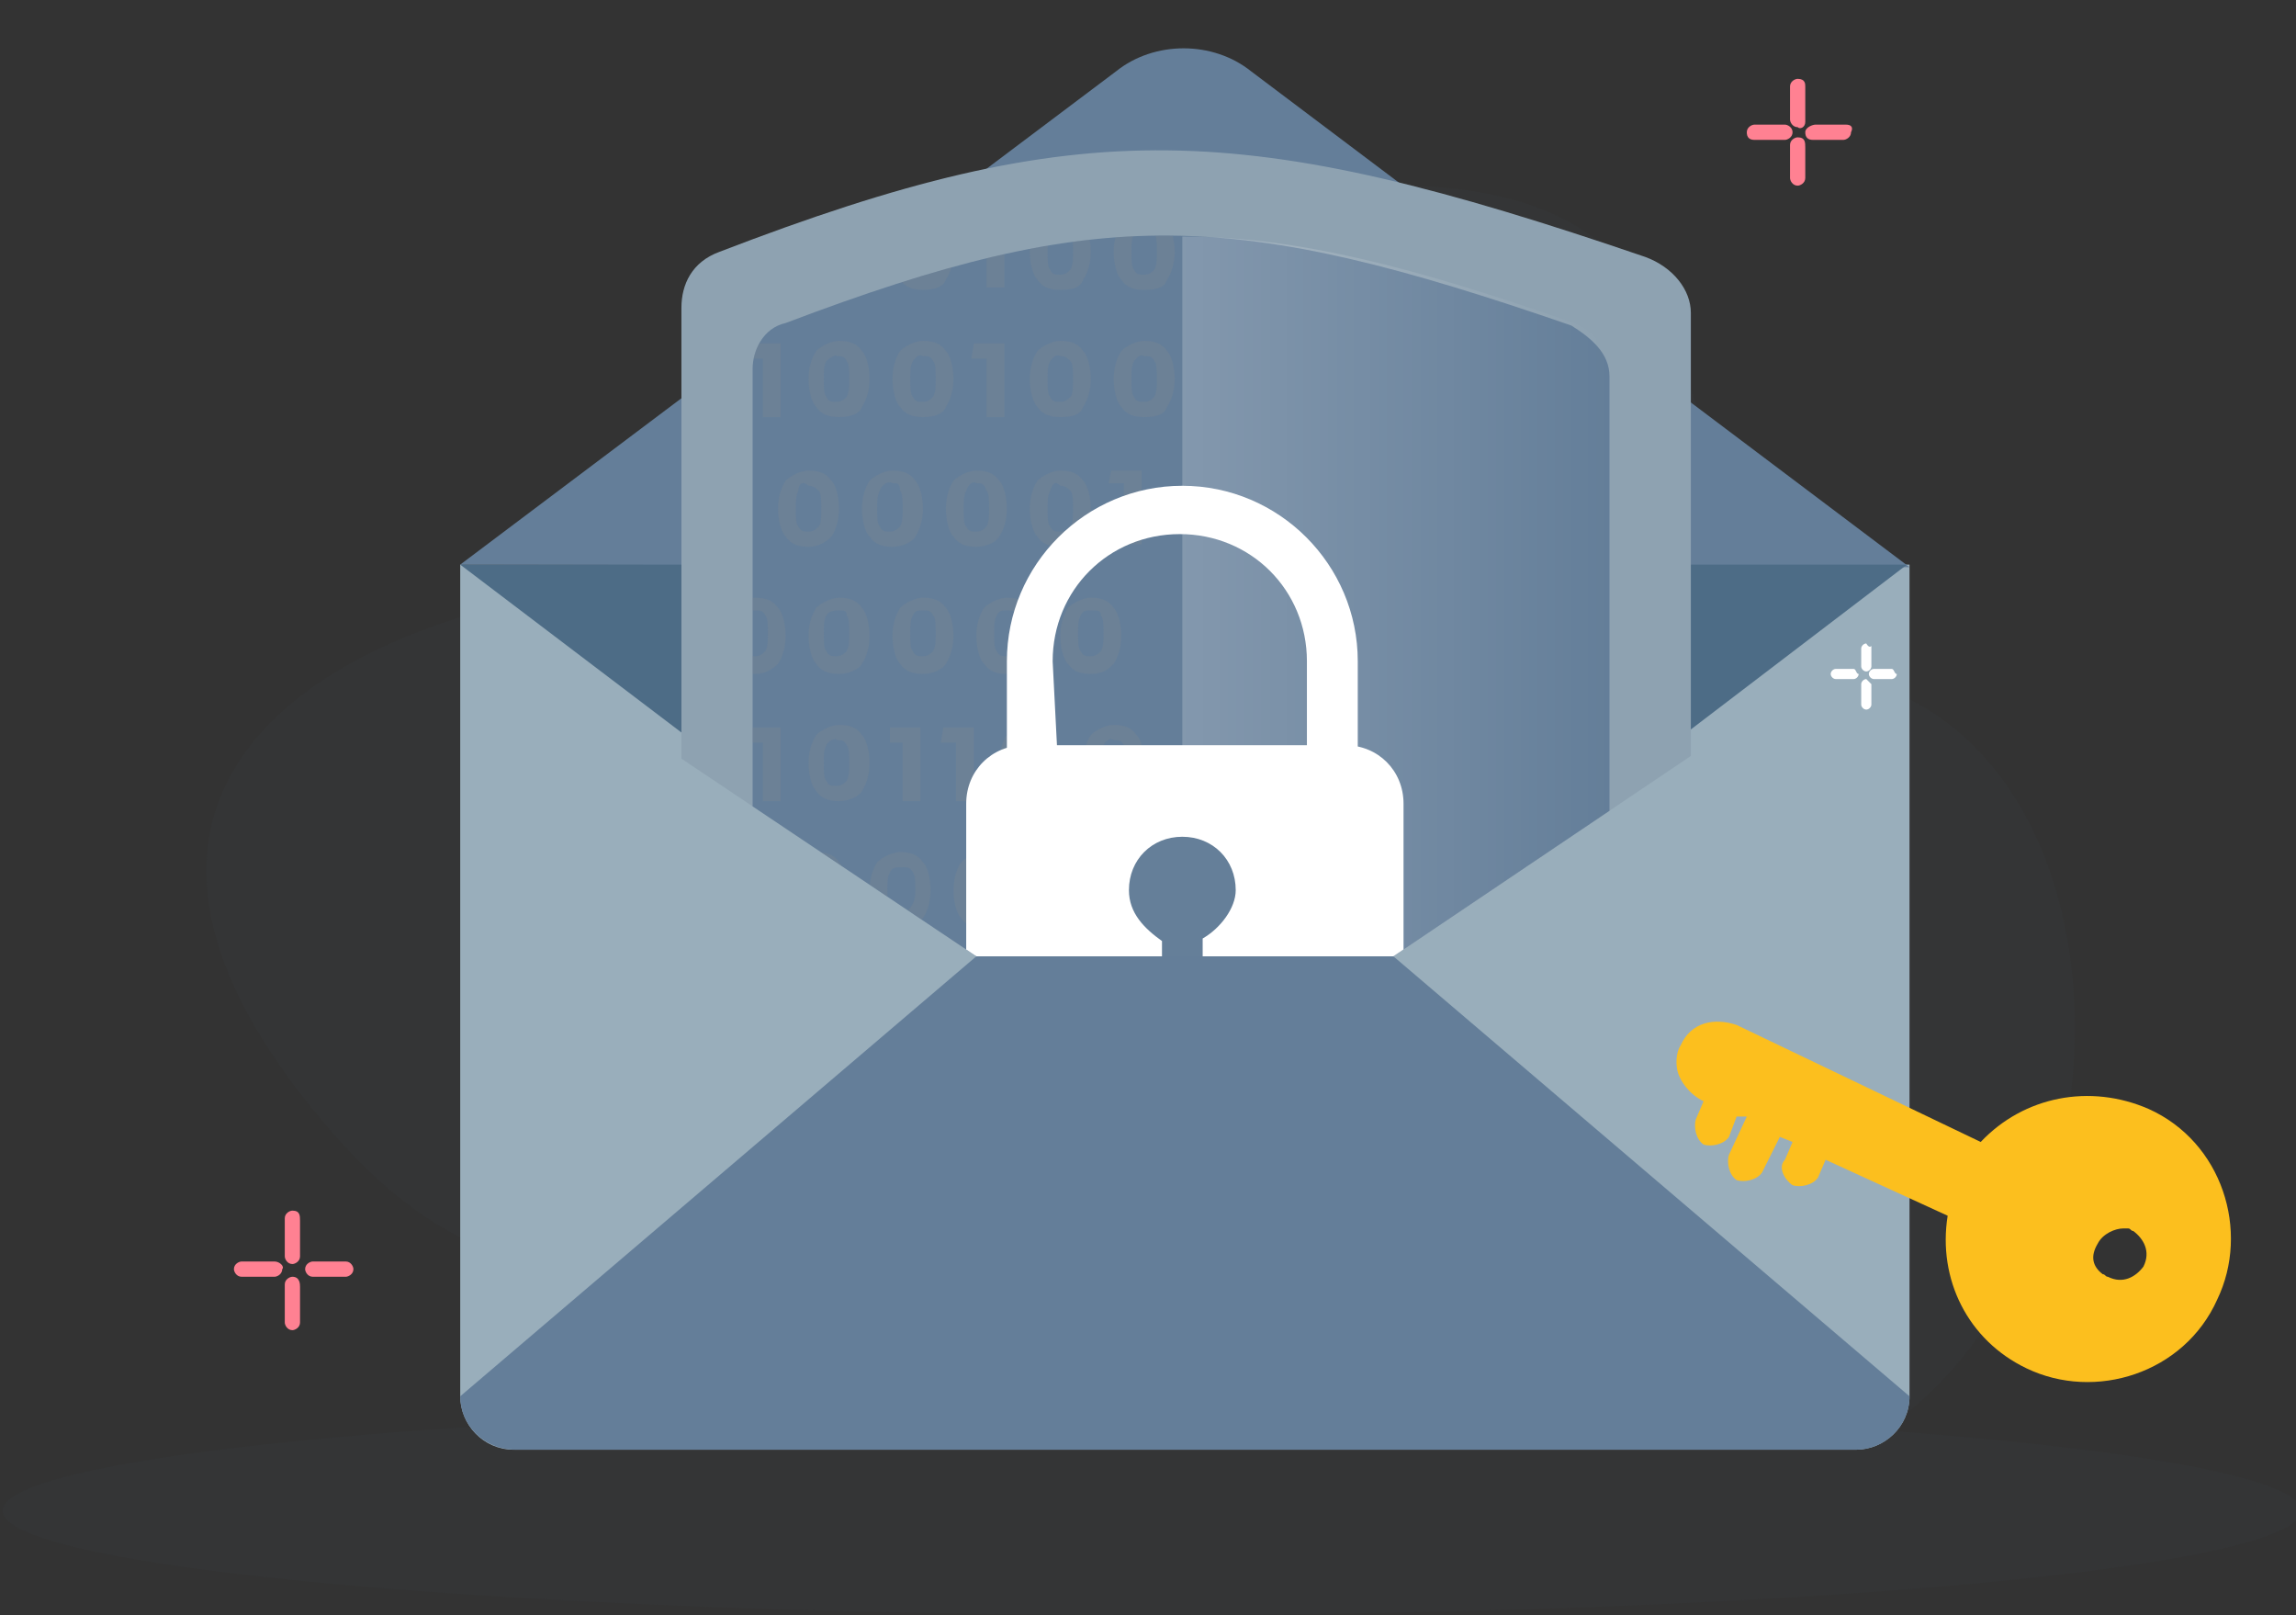 <?xml version="1.0" encoding="utf-8"?>
<!-- Generator: Adobe Illustrator 25.4.1, SVG Export Plug-In . SVG Version: 6.00 Build 0)  -->
<svg version="1.1" id="Layer_1" xmlns="http://www.w3.org/2000/svg" xmlns:xlink="http://www.w3.org/1999/xlink" x="0px" y="0px"
	 viewBox="0 0 90.3 63.5" style="enable-background:new 0 0 90.3 63.5;" xml:space="preserve">
<rect x="0" y="0" width="90.3" height="63.5" fill="#333333" stroke="none"/>
<style type="text/css">
	.st0{display:none;opacity:0.54;fill:#FFFFFF;enable-background:new    ;}
	.st1{opacity:0.1;}
	.st2{fill:#3B4751;}
	.st3{fill:#99AEBB;}
	.st4{fill:#647E99;}
	.st5{fill:#4D6C86;}
	.st6{clip-path:url(#SVGID_00000117668758272884395530000017405327640012833182_);}
	.st7{fill:#8EA2B1;}
	.st8{opacity:0.2;fill:url(#SVGID_00000109748624346606844440000009048655844627448205_);enable-background:new    ;}
	.st9{clip-path:url(#SVGID_00000031928371178485026790000006455650486496952734_);}
	.st10{opacity:0.2;clip-path:url(#SVGID_00000155847130099107262190000014585783455895255462_);}
	.st11{fill:#8A8A8A;}
	.st12{clip-path:url(#SVGID_00000061458532837139917700000011563089037445954747_);}
	.st13{fill:#FFFFFF;}
	.st14{fill:#657F99;}
	.st15{fill:#FF8192;}
	.st16{fill:#FCBF1E;}
</style>
<rect x="-17.5" y="-30.4" class="st0" width="125.1" height="127.9"/>
<g>
	<g>
		<g class="st1">
			<path class="st2" d="M36.4,58c-7.7-13.8-13.7-2.8-23-13.1c-12.1-13.5-1.3-20.5,11.2-22C34.7,21.7,43.7,7.1,55.3,7.3
				c15.5,0.3,8.1,14.9,19.4,20c9.7,4.4,9.1,23-1.3,29.4L36.4,58z"/>
			<ellipse class="st2" cx="45.3" cy="59.4" rx="45.2" ry="4.1"/>
		</g>
		<path class="st3" d="M18.1,54.9c0,1.1,0.9,2.1,2.1,2.1H73c1.1,0,2.1-0.9,2.1-2.1V22.2h-57C18.1,22.2,18.1,54.9,18.1,54.9z"/>
		<path class="st4" d="M18.1,22.2L43.9,2.8c1.5-1.2,3.8-1.2,5.3,0l25.9,19.5L18.1,22.2L18.1,22.2z"/>
		<polygon class="st5" points="75,22.2 18.1,22.2 38.4,37.6 54.8,37.6 		"/>
		<path class="st4" d="M20.3,57H73c1.1,0,2.1-0.9,2.1-2.1L54.8,37.6H38.4L18.1,54.9C18.1,56,19,57,20.3,57z"/>
		<g>
			<g>
				<g>
					<g>
						<g>
							<defs>
								<polygon id="SVGID_1_" points="18.1,1.9 18.1,24 38.4,37.6 54.8,37.6 75,24 75,1.9 								"/>
							</defs>
							<clipPath id="SVGID_00000059304921772494561050000004532104567882672575_">
								<use xlink:href="#SVGID_1_"  style="overflow:visible;"/>
							</clipPath>
							<g style="clip-path:url(#SVGID_00000059304921772494561050000004532104567882672575_);">
								<path class="st7" d="M28.3,9.9c-1.1,0.4-1.5,1.3-1.5,2.2v21.7c0,4.5,2,8.6,5.6,11.1L45.2,53c0.9,0.4,2,0.4,3,0l12.7-8.2
									c3.7-2.5,5.6-6.5,5.6-11.1V12.3c0-0.9-0.7-1.8-1.8-2.2C48.9,4.7,42.6,4.4,28.3,9.9L28.3,9.9z"/>
								<path class="st4" d="M30.9,12.7c-0.9,0.2-1.3,1.1-1.3,1.8v18.6c0,3.9,1.8,7.2,4.8,9.5l10.8,7c0.7,0.4,1.8,0.4,2.5,0l10.8-7
									c3-2.2,4.8-5.6,4.8-9.5V14.8c0-0.9-0.7-1.5-1.5-2C48.5,8.2,43.3,8,30.9,12.7L30.9,12.7z"/>
								
									<linearGradient id="SVGID_00000129885515543645507920000018371081365253839285_" gradientUnits="userSpaceOnUse" x1="46.478" y1="-24.45" x2="63.28" y2="-24.45" gradientTransform="matrix(1 0 0 1 0 54)">
									<stop  offset="0" style="stop-color:#FFFFFF"/>
									<stop  offset="1" style="stop-color:#FFFFFF;stop-opacity:0"/>
								</linearGradient>
								
									<path style="opacity:0.2;fill:url(#SVGID_00000129885515543645507920000018371081365253839285_);enable-background:new    ;" d="
									M61.9,12.7C55.6,10.5,51,9.3,46.5,9.3v40.5c0.4,0,0.9-0.2,1.1-0.4l10.8-7c3-2.2,4.8-5.6,4.8-9.5V14.6
									C63.4,13.9,62.7,13,61.9,12.7L61.9,12.7z"/>
							</g>
						</g>
					</g>
				</g>
			</g>
			<g>
				<g>
					<g>
						<g>
							<defs>
								<polygon id="SVGID_00000067923934382989288360000005971079895662717603_" points="18.1,1.9 18.1,24 38.4,37.6 54.8,37.6 
									75,24 75,1.9 								"/>
							</defs>
							<clipPath id="SVGID_00000076572217728806790650000006801484368724352426_">
								<use xlink:href="#SVGID_00000067923934382989288360000005971079895662717603_"  style="overflow:visible;"/>
							</clipPath>
							<g style="clip-path:url(#SVGID_00000076572217728806790650000006801484368724352426_);">
								<g>
									<g>
										<g>
											<g>
												<defs>
													<path id="SVGID_00000097485917043758711010000009482659843318525095_" d="M30.9,12.7c-0.9,0.2-1.3,1.1-1.3,1.8v18.6
														c0,3.9,1.8,7.2,4.8,9.5l10.8,7c0.7,0.4,1.8,0.4,2.5,0l10.8-7c3-2.2,4.8-5.6,4.8-9.5V14.8c0-0.9-0.7-1.5-1.5-2
														C48.5,8.2,43.3,8,30.9,12.7L30.9,12.7z"/>
												</defs>
												<clipPath id="SVGID_00000140721736924556500350000007867470600750914456_">
													<use xlink:href="#SVGID_00000097485917043758711010000009482659843318525095_"  style="overflow:visible;"/>
												</clipPath>
												<g style="opacity:0.2;clip-path:url(#SVGID_00000140721736924556500350000007867470600750914456_);">
													<path class="st11" d="M5.9,11.4c-0.3,0-0.7-0.1-0.9-0.4c-0.2-0.2-0.2-0.7-0.2-1.1c0-0.4,0.1-0.8,0.3-1.1
														c0.1-0.2,0.4-0.4,0.8-0.4s0.8,0.2,1,0.4s0.3,0.7,0.3,1.1c0,0.4-0.1,0.8-0.3,1.1C6.6,11.3,6.3,11.4,5.9,11.4z M5.5,9.2
														C5.4,9.3,5.3,9.6,5.3,9.9c0,0.3,0,0.6,0.1,0.7c0.1,0.2,0.3,0.3,0.4,0.3c0.2,0,0.3-0.1,0.4-0.2c0.1-0.2,0.1-0.4,0.1-0.7
														s0-0.6-0.1-0.7C6.2,9,6,8.9,5.8,8.9C5.8,8.9,5.5,9,5.5,9.2z"/>
													<path class="st11" d="M8,8.4h1.2v2.9H8.5V9H8V8.4z"/>
													<path class="st11" d="M11.3,11.4c-0.4,0-0.7-0.1-0.9-0.4c-0.2-0.2-0.2-0.7-0.2-1.1c0-0.4,0.1-0.8,0.3-1.1
														c0.1-0.2,0.4-0.4,0.8-0.4c0.4,0,0.7,0.1,0.9,0.4c0.2,0.2,0.3,0.7,0.3,1.1s-0.1,0.8-0.3,1.1
														C12.1,11.3,11.7,11.4,11.3,11.4z M11,9.2c-0.1,0.1-0.2,0.4-0.2,0.7s0,0.6,0.1,0.7c0.1,0.2,0.2,0.2,0.4,0.2
														s0.3-0.1,0.4-0.2c0.1-0.2,0.1-0.4,0.1-0.7s0-0.6-0.1-0.7C11.6,9,11.5,9,11.3,9C11.2,8.9,11,9,11,9.2z"/>
													<path class="st11" d="M13.3,8.4h1.2v2.9h-0.7V9h-0.6V8.4H13.3z"/>
													<path class="st11" d="M16.7,11.4c-0.4,0-0.7-0.1-0.9-0.4c-0.2-0.2-0.3-0.7-0.3-1.1c0-0.4,0.1-0.8,0.3-1.1
														c0.2-0.2,0.6-0.4,0.9-0.4c0.4,0,0.7,0.1,0.9,0.4c0.2,0.2,0.3,0.7,0.3,1.1c0,0.4-0.1,0.8-0.3,1.1
														C17.5,11.3,17.2,11.4,16.7,11.4z M16.4,9.2c-0.1,0.2-0.1,0.4-0.1,0.7s0,0.6,0.1,0.7c0,0.2,0.2,0.3,0.3,0.3
														c0.2,0,0.3-0.1,0.4-0.2c0.1-0.2,0.1-0.4,0.1-0.7s0-0.6-0.1-0.7c-0.1-0.2-0.2-0.2-0.4-0.2C16.6,8.9,16.4,9,16.4,9.2z"/>
													<path class="st11" d="M18.7,8.4h1.2v2.9h-0.7V9h-0.6V8.4H18.7z"/>
													<path class="st11" d="M22.1,11.4c-0.4,0-0.7-0.1-0.9-0.4c-0.2-0.2-0.3-0.7-0.3-1.1s0.1-0.8,0.3-1.1
														c0.2-0.2,0.6-0.4,0.9-0.4c0.4,0,0.7,0.1,0.9,0.4c0.2,0.2,0.3,0.7,0.3,1.1S23.2,10.6,23,11
														C22.9,11.3,22.6,11.4,22.1,11.4z M21.7,9.2c-0.1,0.2-0.1,0.4-0.1,0.7s0,0.6,0.1,0.7c0.1,0.2,0.3,0.3,0.4,0.3
														c0.2,0,0.3-0.1,0.4-0.2c0.1-0.2,0.1-0.4,0.1-0.7s0-0.6-0.1-0.7c-0.1-0.2-0.2-0.2-0.4-0.2C22,8.9,21.8,9,21.7,9.2z"/>
													<path class="st11" d="M25.5,11.4c-0.4,0-0.7-0.1-0.9-0.4c-0.2-0.2-0.3-0.7-0.3-1.1s0.1-0.8,0.3-1.1
														c0.2-0.2,0.6-0.4,0.9-0.4c0.4,0,0.7,0.1,0.9,0.4c0.2,0.2,0.3,0.7,0.3,1.1s-0.1,0.8-0.3,1.1S25.9,11.4,25.5,11.4z
														 M25,9.2c-0.1,0.2-0.1,0.4-0.1,0.7s0,0.6,0.1,0.7c0.1,0.2,0.3,0.3,0.4,0.3c0.2,0,0.3-0.1,0.4-0.2
														C26,10.4,26,10.2,26,10c0-0.3,0-0.6-0.1-0.7c-0.1-0.2-0.2-0.2-0.4-0.2C25.3,8.9,25.1,9,25,9.2z"/>
													<path class="st11" d="M28.8,11.4c-0.4,0-0.7-0.1-0.9-0.4c-0.2-0.2-0.3-0.7-0.3-1.1s0.1-0.8,0.3-1.1
														c0.2-0.2,0.6-0.4,0.9-0.4c0.4,0,0.7,0.1,0.9,0.4C29.9,9,30,9.4,30,9.9s-0.1,0.8-0.3,1.1C29.5,11.3,29.2,11.4,28.8,11.4
														z M28.3,9.2c-0.1,0.2-0.1,0.4-0.1,0.7s0,0.6,0.1,0.7c0.1,0.2,0.2,0.3,0.4,0.3s0.3-0.1,0.4-0.2c0.1-0.2,0.1-0.4,0.1-0.7
														s0-0.6-0.1-0.7c-0.1-0.2-0.2-0.2-0.4-0.2C28.6,8.9,28.4,9,28.3,9.2z"/>
													<path class="st11" d="M30.8,8.4H32v2.9h-0.7V9h-0.6V8.4H30.8z"/>
													<path class="st11" d="M32.9,8.4h1.2v2.9h-0.7V9h-0.6L32.9,8.4L32.9,8.4z"/>
													<path class="st11" d="M36.3,11.4c-0.4,0-0.7-0.1-0.9-0.4c-0.2-0.2-0.3-0.7-0.3-1.1s0.1-0.8,0.3-1.1
														c0.2-0.2,0.6-0.4,0.9-0.4c0.4,0,0.7,0.1,0.9,0.4c0.2,0.2,0.3,0.7,0.3,1.1s-0.1,0.8-0.3,1.1
														C37.1,11.3,36.7,11.4,36.3,11.4z M35.9,9.2c-0.1,0.2-0.1,0.4-0.1,0.7s0,0.6,0.1,0.7c0.1,0.2,0.2,0.2,0.4,0.2
														s0.3-0.1,0.4-0.2c0.1-0.2,0.1-0.4,0.1-0.7s0-0.6-0.1-0.7C36.6,9,36.5,9,36.3,9C36.1,8.9,36,9,35.9,9.2z"/>
													<path class="st11" d="M38.3,8.4h1.2v2.9h-0.7V9h-0.6L38.3,8.4L38.3,8.4z"/>
													<path class="st11" d="M41.7,11.4c-0.4,0-0.7-0.1-0.9-0.4c-0.2-0.2-0.3-0.7-0.3-1.1s0.1-0.8,0.3-1.1
														c0.2-0.2,0.6-0.4,0.9-0.4c0.4,0,0.7,0.1,0.9,0.4c0.2,0.2,0.3,0.7,0.3,1.1s-0.1,0.8-0.3,1.1
														C42.5,11.3,42.2,11.4,41.7,11.4z M41.3,9.2c-0.1,0.2-0.1,0.4-0.1,0.7s0,0.6,0.1,0.7c0.1,0.2,0.2,0.2,0.4,0.2
														s0.3-0.1,0.4-0.2c0.1-0.2,0.1-0.4,0.1-0.7s0-0.6-0.1-0.7C42.1,9,41.9,9,41.7,9C41.5,8.9,41.4,9,41.3,9.2z"/>
													<path class="st11" d="M45,11.4c-0.4,0-0.7-0.1-0.9-0.4c-0.2-0.2-0.3-0.7-0.3-1.1s0.1-0.8,0.3-1.1
														c0.2-0.2,0.6-0.4,0.9-0.4c0.4,0,0.7,0.1,0.9,0.4c0.2,0.2,0.3,0.7,0.3,1.1s-0.1,0.8-0.3,1.1
														C45.8,11.3,45.5,11.4,45,11.4z M44.6,9.2c-0.1,0.2-0.1,0.4-0.1,0.7s0,0.6,0.1,0.7c0.1,0.2,0.2,0.2,0.4,0.2
														s0.3-0.1,0.4-0.2c0.1-0.2,0.1-0.4,0.1-0.7s0-0.6-0.1-0.7C45.4,9,45.3,9,45,9C44.8,8.9,44.7,9,44.6,9.2z"/>
													<path class="st11" d="M5.9,16.4c-0.4,0-0.7-0.1-0.9-0.4c-0.2-0.2-0.3-0.7-0.3-1.1c0-0.4,0.1-0.8,0.3-1.1
														c0.2-0.2,0.6-0.4,0.9-0.4c0.4,0,0.7,0.1,0.9,0.4C7,14,7.1,14.5,7.1,14.9c0,0.4-0.1,0.8-0.3,1.1
														C6.6,16.3,6.3,16.4,5.9,16.4z M5.5,14.2c-0.1,0.2-0.1,0.4-0.1,0.7s0,0.6,0.1,0.7c0.1,0.2,0.2,0.2,0.4,0.2
														c0.2,0,0.3-0.1,0.4-0.2c0.1-0.2,0.1-0.4,0.1-0.7s0-0.6-0.1-0.7C6.2,14,6.1,14,5.9,14C5.8,13.9,5.5,14.1,5.5,14.2z"/>
													<path class="st11" d="M8,13.5h1.2v2.9H8.5v-2.3H8V13.5z"/>
													<path class="st11" d="M11.3,16.4c-0.4,0-0.7-0.1-0.9-0.4c-0.2-0.2-0.3-0.7-0.3-1.1c0-0.4,0.1-0.8,0.3-1.1
														c0.2-0.2,0.6-0.4,0.9-0.4c0.4,0,0.7,0.1,0.9,0.4c0.2,0.2,0.3,0.7,0.3,1.1c0,0.4-0.1,0.8-0.3,1.1
														C12.1,16.3,11.7,16.4,11.3,16.4z M11,14.2c-0.1,0.2-0.1,0.4-0.1,0.7s0,0.6,0.1,0.7c0.1,0.2,0.2,0.2,0.4,0.2
														s0.3-0.1,0.4-0.2c0.1-0.2,0.1-0.4,0.1-0.7s0-0.6-0.1-0.7C11.7,14,11.6,14,11.4,14C11.2,13.9,11,14.1,11,14.2z"/>
													<path class="st11" d="M13.3,13.5h1.2v2.9h-0.7v-2.3h-0.6v-0.6H13.3z"/>
													<path class="st11" d="M15.5,13.5h1.1v2.9h-0.7v-2.3h-0.4C15.5,14.1,15.5,13.5,15.5,13.5z"/>
													<path class="st11" d="M18.8,16.4c-0.4,0-0.7-0.1-0.9-0.4c-0.2-0.2-0.3-0.7-0.3-1.1c0-0.4,0.1-0.8,0.3-1.1
														c0.2-0.2,0.6-0.4,0.9-0.4c0.4,0,0.7,0.1,0.9,0.4c0.2,0.2,0.3,0.7,0.3,1.1c0,0.4-0.1,0.8-0.3,1.1
														C19.6,16.3,19.3,16.4,18.8,16.4z M18.5,14.2c-0.1,0.2-0.1,0.4-0.1,0.7s0,0.6,0.1,0.7c0.1,0.2,0.2,0.2,0.4,0.2
														c0.2,0,0.3-0.1,0.4-0.2c0.1-0.2,0.1-0.4,0.1-0.7s0-0.6-0.1-0.7C19.2,14,19.1,14,18.9,14C18.7,13.9,18.5,14.1,18.5,14.2
														z"/>
													<path class="st11" d="M22.1,16.4c-0.4,0-0.7-0.1-0.9-0.4c-0.2-0.2-0.3-0.7-0.3-1.1c0-0.4,0.1-0.8,0.3-1.1
														c0.2-0.2,0.6-0.4,0.9-0.4c0.4,0,0.7,0.1,0.9,0.4c0.2,0.2,0.3,0.7,0.3,1.1c0,0.4-0.1,0.8-0.3,1.1
														C22.9,16.3,22.6,16.4,22.1,16.4z M21.7,14.2c-0.1,0.2-0.1,0.4-0.1,0.7s0,0.6,0.1,0.7c0.1,0.2,0.2,0.2,0.4,0.2
														s0.3-0.1,0.4-0.2c0.1-0.2,0.1-0.4,0.1-0.7s0-0.6-0.1-0.7C22.4,14,22.3,14,22.1,14C22,13.9,21.8,14.1,21.7,14.2z"/>
													<path class="st11" d="M24.1,13.5h1.2v2.9h-0.7v-2.3H24v-0.6H24.1z"/>
													<path class="st11" d="M27.6,16.4c-0.4,0-0.7-0.1-0.9-0.4c-0.2-0.2-0.3-0.7-0.3-1.1c0-0.4,0.1-0.8,0.3-1.1
														c0.2-0.2,0.6-0.4,0.9-0.4c0.4,0,0.7,0.1,0.9,0.4c0.2,0.2,0.3,0.7,0.3,1.1c0,0.4-0.1,0.8-0.3,1.1
														C28.3,16.3,28,16.4,27.6,16.4z M27.1,14.2C27,14.4,27,14.6,27,14.8c0,0.3,0,0.6,0.1,0.7c0.1,0.2,0.2,0.2,0.4,0.2
														s0.3-0.1,0.4-0.2c0.1-0.2,0.1-0.4,0.1-0.7s0-0.6-0.1-0.7c-0.1-0.2-0.2-0.2-0.4-0.2C27.4,13.9,27.2,14.1,27.1,14.2z"/>
													<path class="st11" d="M29.5,13.5h1.2v2.9H30v-2.3h-0.6v-0.6H29.5z"/>
													<path class="st11" d="M33,16.4c-0.4,0-0.7-0.1-0.9-0.4c-0.2-0.2-0.3-0.7-0.3-1.1c0-0.4,0.1-0.8,0.3-1.1
														c0.2-0.2,0.6-0.4,0.9-0.4c0.4,0,0.7,0.1,0.9,0.4c0.2,0.2,0.3,0.7,0.3,1.1c0,0.4-0.1,0.8-0.3,1.1
														C33.8,16.3,33.4,16.4,33,16.4z M32.5,14.2c-0.1,0.2-0.1,0.4-0.1,0.7s0,0.6,0.1,0.7c0.1,0.2,0.2,0.2,0.4,0.2
														s0.3-0.1,0.4-0.2c0.1-0.2,0.1-0.4,0.1-0.7s0-0.6-0.1-0.7C33.2,14,33.1,14,32.9,14C32.9,13.9,32.6,14.1,32.5,14.2z"/>
													<path class="st11" d="M36.3,16.4c-0.4,0-0.7-0.1-0.9-0.4c-0.2-0.2-0.3-0.7-0.3-1.1c0-0.4,0.1-0.8,0.3-1.1
														c0.2-0.2,0.6-0.4,0.9-0.4c0.4,0,0.7,0.1,0.9,0.4c0.2,0.2,0.3,0.7,0.3,1.1c0,0.4-0.1,0.8-0.3,1.1
														C37.1,16.3,36.7,16.4,36.3,16.4z M35.9,14.2c-0.1,0.2-0.1,0.4-0.1,0.7s0,0.6,0.1,0.7c0.1,0.2,0.2,0.2,0.4,0.2
														s0.3-0.1,0.4-0.2c0.1-0.2,0.1-0.4,0.1-0.7s0-0.6-0.1-0.7C36.6,14,36.5,14,36.3,14C36.1,13.9,36,14.1,35.9,14.2z"/>
													<path class="st11" d="M38.3,13.5h1.2v2.9h-0.7v-2.3h-0.6L38.3,13.5L38.3,13.5z"/>
													<path class="st11" d="M41.7,16.4c-0.4,0-0.7-0.1-0.9-0.4c-0.2-0.2-0.3-0.7-0.3-1.1c0-0.4,0.1-0.8,0.3-1.1
														c0.2-0.2,0.6-0.4,0.9-0.4c0.4,0,0.7,0.1,0.9,0.4c0.2,0.2,0.3,0.7,0.3,1.1c0,0.4-0.1,0.8-0.3,1.1
														C42.5,16.3,42.2,16.4,41.7,16.4z M41.3,14.2c-0.1,0.2-0.1,0.4-0.1,0.7s0,0.6,0.1,0.7c0.1,0.2,0.2,0.2,0.4,0.2
														s0.3-0.1,0.4-0.2c0.1-0.1,0.1-0.4,0.1-0.7s0-0.6-0.1-0.7S41.9,14,41.7,14C41.5,13.9,41.4,14.1,41.3,14.2z"/>
													<path class="st11" d="M45,16.4c-0.4,0-0.7-0.1-0.9-0.4c-0.2-0.2-0.3-0.7-0.3-1.1c0-0.4,0.1-0.8,0.3-1.1
														c0.2-0.2,0.6-0.4,0.9-0.4c0.4,0,0.7,0.1,0.9,0.4c0.2,0.2,0.3,0.7,0.3,1.1c0,0.4-0.1,0.8-0.3,1.1
														C45.8,16.3,45.5,16.4,45,16.4z M44.6,14.2c-0.1,0.2-0.1,0.4-0.1,0.7s0,0.6,0.1,0.7c0.1,0.2,0.2,0.2,0.4,0.2
														s0.3-0.1,0.4-0.2c0.1-0.2,0.1-0.4,0.1-0.7s0-0.6-0.1-0.7C45.3,14,45.2,14,45,14C44.8,13.9,44.7,14.1,44.6,14.2z"/>
													<path class="st11" d="M5.9,21.5c-0.4,0-0.7-0.1-0.9-0.4c-0.2-0.2-0.3-0.7-0.3-1.1s0.1-0.8,0.3-1.1
														c0.2-0.2,0.6-0.4,0.9-0.4c0.4,0,0.7,0.1,0.9,0.4c0.2,0.1,0.3,0.6,0.3,1S7,20.7,6.8,21C6.6,21.3,6.3,21.5,5.9,21.5z
														 M5.5,19.3c-0.1,0.2-0.1,0.4-0.1,0.7c0,0.3,0,0.6,0.1,0.7c0.1,0.2,0.2,0.2,0.4,0.2c0.2,0,0.3-0.1,0.4-0.2
														c0.1-0.2,0.1-0.4,0.1-0.7c0-0.3,0-0.6-0.1-0.7C6.3,19,6.2,19,6,19C5.8,18.9,5.5,19,5.5,19.3z"/>
													<path class="st11" d="M9.2,21.5c-0.4,0-0.7-0.1-0.9-0.4C8.1,20.8,8,20.4,8,19.9c0-0.4,0.1-0.8,0.3-1.1
														c0.2-0.2,0.6-0.4,0.9-0.4c0.4,0,0.7,0.1,0.9,0.4c0.2,0.2,0.3,0.7,0.3,1.1s-0.1,0.8-0.3,1.1C10,21.3,9.6,21.5,9.2,21.5z
														 M8.7,19.3c-0.1,0.2-0.1,0.4-0.1,0.7c0,0.3,0,0.6,0.1,0.7c0.1,0.2,0.2,0.2,0.4,0.2s0.3-0.1,0.4-0.2
														c0.1-0.2,0.1-0.4,0.1-0.7c0-0.3,0-0.6-0.1-0.7C9.5,19,9.4,19,9.2,19C9.1,18.9,8.9,19,8.7,19.3z"/>
													<path class="st11" d="M11.2,18.5h1.2v2.9h-0.7V19h-0.6v-0.5H11.2z"/>
													<path class="st11" d="M14.6,21.5c-0.4,0-0.7-0.1-0.9-0.4c-0.2-0.2-0.3-0.7-0.3-1.1s0.1-0.8,0.3-1.1
														c0.2-0.2,0.6-0.4,0.9-0.4c0.4,0,0.7,0.1,0.9,0.4c0.2,0.2,0.3,0.7,0.3,1.1s-0.1,0.8-0.3,1.1
														C15.4,21.3,15.1,21.5,14.6,21.5z M14.2,19.3c-0.1,0.2-0.1,0.4-0.1,0.7c0,0.3,0,0.6,0.1,0.7c0.1,0.2,0.2,0.2,0.4,0.2
														s0.3-0.1,0.4-0.2c0.1-0.1,0.1-0.4,0.1-0.7c0-0.3,0-0.6-0.1-0.7s-0.2-0.2-0.4-0.2C14.5,18.9,14.3,19,14.2,19.3z"/>
													<path class="st11" d="M16.6,18.5h1.2v2.9h-0.7V19h-0.6v-0.5H16.6z"/>
													<path class="st11" d="M20,21.5c-0.4,0-0.7-0.1-0.9-0.4c-0.2-0.2-0.3-0.7-0.3-1.1s0.1-0.8,0.3-1.1
														c0.2-0.2,0.6-0.4,0.9-0.4c0.4,0,0.7,0.1,0.9,0.4c0.2,0.2,0.3,0.7,0.3,1.1s-0.1,0.8-0.3,1.1
														C20.8,21.3,20.5,21.5,20,21.5z M19.6,19.3c-0.1,0.2-0.1,0.4-0.1,0.7c0,0.3,0,0.6,0.1,0.7c0.1,0.2,0.2,0.2,0.4,0.2
														s0.3-0.1,0.4-0.2c0.1-0.2,0.1-0.4,0.1-0.7c0-0.3,0-0.6-0.1-0.7c0-0.3-0.1-0.3-0.4-0.3C19.9,18.9,19.7,19,19.6,19.3z"/>
													<path class="st11" d="M22,18.5h1.2v2.9h-0.7V19H22V18.5z"/>
													<path class="st11" d="M24.1,18.5h1.2v2.9h-0.7V19H24v-0.5H24.1z"/>
													<path class="st11" d="M26.2,18.5h1.2v2.9h-0.7V19h-0.6v-0.5H26.2z"/>
													<path class="st11" d="M28.4,18.5h1.2v2.9H29V19h-0.6V18.5z"/>
													<path class="st11" d="M31.8,21.5c-0.4,0-0.7-0.1-0.9-0.4c-0.2-0.2-0.3-0.7-0.3-1.1s0.1-0.8,0.3-1.1
														c0.2-0.2,0.6-0.4,0.9-0.4c0.4,0,0.7,0.1,0.9,0.4c0.2,0.2,0.3,0.7,0.3,1.1s-0.1,0.8-0.3,1.1
														C32.5,21.3,32.2,21.5,31.8,21.5z M31.4,19.3c-0.1,0.2-0.1,0.4-0.1,0.7c0,0.3,0,0.6,0.1,0.7c0.1,0.2,0.2,0.2,0.4,0.2
														c0.2,0,0.3-0.1,0.4-0.2c0.1-0.1,0.1-0.4,0.1-0.7c0-0.3,0-0.6-0.1-0.7s-0.2-0.2-0.4-0.2C31.6,18.9,31.4,19,31.4,19.3z"
														/>
													<path class="st11" d="M35.1,21.5c-0.4,0-0.7-0.1-0.9-0.4c-0.2-0.2-0.3-0.7-0.3-1.1s0.1-0.8,0.3-1.1
														c0.2-0.2,0.6-0.4,0.9-0.4c0.4,0,0.7,0.1,0.9,0.4c0.2,0.2,0.3,0.7,0.3,1.1s-0.1,0.8-0.3,1.1
														C35.9,21.3,35.5,21.5,35.1,21.5z M34.6,19.3c-0.1,0.2-0.1,0.4-0.1,0.7c0,0.3,0,0.6,0.1,0.7c0.1,0.2,0.2,0.2,0.4,0.2
														s0.3-0.1,0.4-0.2c0.1-0.2,0.1-0.4,0.1-0.7c0-0.3,0-0.6-0.1-0.7c0-0.3-0.1-0.3-0.3-0.3C35,18.9,34.7,19,34.6,19.3z"/>
													<path class="st11" d="M38.4,21.5c-0.4,0-0.7-0.1-0.9-0.4c-0.2-0.2-0.3-0.7-0.3-1.1s0.1-0.8,0.3-1.1
														c0.2-0.2,0.6-0.4,0.9-0.4c0.4,0,0.7,0.1,0.9,0.4c0.2,0.2,0.3,0.7,0.3,1.1s-0.1,0.8-0.3,1.1
														C39.2,21.3,38.8,21.5,38.4,21.5z M38,19.3c-0.1,0.2-0.1,0.4-0.1,0.7c0,0.3,0,0.6,0.1,0.7c0.1,0.2,0.2,0.2,0.4,0.2
														s0.3-0.1,0.4-0.2c0.1-0.2,0.1-0.4,0.1-0.7c0-0.3,0-0.6-0.1-0.7C38.7,19,38.6,19,38.4,19C38.3,18.9,38.1,19,38,19.3z"/>
													<path class="st11" d="M41.7,21.5c-0.4,0-0.7-0.1-0.9-0.4c-0.2-0.2-0.3-0.7-0.3-1.1s0.1-0.8,0.3-1.1
														c0.2-0.2,0.6-0.4,0.9-0.4c0.4,0,0.7,0.1,0.9,0.4c0.2,0.2,0.3,0.7,0.3,1.1s-0.1,0.8-0.3,1.1
														C42.5,21.3,42.2,21.5,41.7,21.5z M41.3,19.3c-0.1,0.2-0.1,0.4-0.1,0.7c0,0.3,0,0.6,0.1,0.7c0.1,0.2,0.2,0.2,0.4,0.2
														s0.3-0.1,0.4-0.2c0.1-0.1,0.1-0.4,0.1-0.7c0-0.3,0-0.6-0.1-0.7s-0.2-0.2-0.4-0.2C41.5,18.9,41.4,19,41.3,19.3z"/>
													<path class="st11" d="M43.7,18.5h1.2v2.9h-0.7V19h-0.6L43.7,18.5L43.7,18.5z"/>
													<path class="st11" d="M4.6,23.5h1.2v2.9H5.2V24H4.6V23.5z"/>
													<path class="st11" d="M8.1,26.5c-0.4,0-0.7-0.1-0.9-0.4C7,25.9,6.9,25.4,6.9,25s0.1-0.8,0.3-1.1
														c0.2-0.2,0.6-0.4,0.9-0.4c0.4,0,0.7,0.1,0.9,0.4c0.2,0.2,0.3,0.7,0.3,1.1S9.2,25.8,9,26.1C8.7,26.3,8.4,26.5,8.1,26.5z
														 M7.6,24.2c-0.1,0.2-0.1,0.4-0.1,0.7c0,0.3,0,0.6,0.1,0.7c0.1,0.2,0.2,0.2,0.4,0.2c0.2,0,0.3-0.1,0.4-0.2
														c0.1-0.2,0.1-0.4,0.1-0.7c0-0.3,0-0.6-0.1-0.7C8.4,24,8.2,24,8.1,24C7.9,24,7.6,24,7.6,24.2z"/>
													<path class="st11" d="M10.1,23.5h1.2v2.9h-0.7V24H10v-0.5H10.1z"/>
													<path class="st11" d="M12.2,23.5h1.1v2.9h-0.7V24h-0.4C12.2,24,12.2,23.5,12.2,23.5z"/>
													<path class="st11" d="M14.3,23.5h1.2v2.9h-0.7V24h-0.6v-0.5H14.3z"/>
													<path class="st11" d="M17.7,26.5c-0.4,0-0.7-0.1-0.9-0.4c-0.2-0.2-0.3-0.7-0.3-1.1s0.1-0.8,0.3-1.1
														c0.2-0.2,0.6-0.4,0.9-0.4c0.4,0,0.7,0.1,0.9,0.4c0.2,0.2,0.3,0.7,0.3,1.1s-0.1,0.8-0.3,1.1
														C18.4,26.3,18,26.5,17.7,26.5z M17.3,24.2c-0.1,0.2-0.1,0.4-0.1,0.7c0,0.3,0,0.6,0.1,0.7c0.1,0.2,0.2,0.2,0.4,0.2
														c0.2,0,0.3-0.1,0.4-0.2c0.1-0.2,0.1-0.4,0.1-0.7c0-0.3,0-0.6-0.1-0.7C18,24,17.8,24,17.7,24C17.5,24,17.4,24,17.3,24.2
														z"/>
													<path class="st11" d="M21,26.5c-0.4,0-0.7-0.1-0.9-0.4c-0.2-0.2-0.3-0.7-0.3-1.1s0.1-0.8,0.3-1.1
														c0.2-0.2,0.6-0.4,0.9-0.4c0.4,0,0.7,0.1,0.9,0.4c0.2,0.2,0.3,0.7,0.3,1.1s-0.1,0.8-0.3,1.1
														C21.7,26.3,21.4,26.5,21,26.5z M20.6,24.2c-0.1,0.2-0.1,0.4-0.1,0.7c0,0.3,0,0.6,0.1,0.7c0.1,0.2,0.2,0.2,0.4,0.2
														c0.2,0,0.3-0.1,0.4-0.2c0.1-0.2,0.1-0.4,0.1-0.7c0-0.3,0-0.6-0.1-0.7c0-0.2-0.3-0.2-0.4-0.2C20.8,24,20.6,24,20.6,24.2
														z"/>
													<path class="st11" d="M24.2,26.5c-0.4,0-0.7-0.1-0.9-0.4C23.1,25.9,23,25.4,23,25s0.1-0.8,0.3-1.1
														c0.2-0.2,0.6-0.4,0.9-0.4c0.4,0,0.7,0.1,0.9,0.4c0.2,0.2,0.3,0.7,0.3,1.1s-0.1,0.8-0.3,1.1
														C25,26.3,24.7,26.5,24.2,26.5z M23.9,24.2c-0.1,0.2-0.1,0.4-0.1,0.7c0,0.3,0,0.6,0.1,0.7c0.1,0.2,0.2,0.2,0.4,0.2
														c0.2,0,0.3-0.1,0.4-0.2c0.1-0.2,0.1-0.4,0.1-0.7c0-0.3,0-0.6-0.1-0.7c0-0.2-0.2-0.2-0.5-0.2C24.1,24,23.9,24,23.9,24.2
														z"/>
													<path class="st11" d="M26.2,23.5h1.2v2.9h-0.7V24h-0.6v-0.5H26.2z"/>
													<path class="st11" d="M29.7,26.5c-0.4,0-0.7-0.1-0.9-0.4c-0.2-0.2-0.3-0.7-0.3-1.1s0.1-0.8,0.3-1.1
														c0.2-0.2,0.6-0.4,0.9-0.4c0.4,0,0.7,0.1,0.9,0.4c0.2,0.2,0.3,0.7,0.3,1.1s-0.1,0.8-0.3,1.1
														C30.4,26.3,30.1,26.5,29.7,26.5z M29.3,24.2c-0.1,0.2-0.1,0.4-0.1,0.7c0,0.3,0,0.6,0.1,0.7c0.1,0.2,0.2,0.2,0.4,0.2
														c0.2,0,0.3-0.1,0.4-0.2c0.1-0.2,0.1-0.4,0.1-0.7c0-0.3,0-0.6-0.1-0.7C30,24,29.9,24,29.7,24C29.5,24,29.3,24,29.3,24.2
														z"/>
													<path class="st11" d="M33,26.5c-0.4,0-0.7-0.1-0.9-0.4c-0.2-0.2-0.3-0.7-0.3-1.1s0.1-0.8,0.3-1.1
														c0.2-0.2,0.6-0.4,0.9-0.4c0.4,0,0.7,0.1,0.9,0.4c0.2,0.2,0.3,0.7,0.3,1.1s-0.1,0.8-0.3,1.1
														C33.8,26.3,33.4,26.5,33,26.5z M32.5,24.2c-0.1,0.2-0.1,0.4-0.1,0.7c0,0.3,0,0.6,0.1,0.7c0.1,0.2,0.2,0.2,0.4,0.2
														s0.3-0.1,0.4-0.2c0.1-0.2,0.1-0.4,0.1-0.7c0-0.3,0-0.6-0.1-0.7c0-0.2-0.1-0.2-0.3-0.2C32.9,24,32.6,24,32.5,24.2z"/>
													<path class="st11" d="M36.3,26.5c-0.4,0-0.7-0.1-0.9-0.4c-0.2-0.2-0.3-0.7-0.3-1.1s0.1-0.8,0.3-1.1
														c0.2-0.2,0.6-0.4,0.9-0.4c0.4,0,0.7,0.1,0.9,0.4c0.2,0.2,0.3,0.7,0.3,1.1s-0.1,0.8-0.3,1.1
														C37.1,26.3,36.7,26.5,36.3,26.5z M35.9,24.2c-0.1,0.2-0.1,0.4-0.1,0.7c0,0.3,0,0.6,0.1,0.7c0.1,0.2,0.2,0.2,0.4,0.2
														s0.3-0.1,0.4-0.2c0.1-0.2,0.1-0.4,0.1-0.7c0-0.3,0-0.6-0.1-0.7C36.6,24,36.5,24,36.3,24S36,24,35.9,24.2z"/>
													<path class="st11" d="M39.6,26.5c-0.4,0-0.7-0.1-0.9-0.4c-0.2-0.2-0.3-0.7-0.3-1.1s0.1-0.8,0.3-1.1
														c0.2-0.2,0.6-0.4,0.9-0.4c0.4,0,0.7,0.1,0.9,0.4c0.2,0.2,0.3,0.7,0.3,1.1s-0.1,0.8-0.3,1.1
														C40.4,26.3,40.1,26.5,39.6,26.5z M39.2,24.2c-0.1,0.2-0.1,0.4-0.1,0.7c0,0.3,0,0.6,0.1,0.7c0.1,0.2,0.2,0.2,0.4,0.2
														s0.3-0.1,0.4-0.2c0.1-0.2,0.1-0.4,0.1-0.7c0-0.3,0-0.6-0.1-0.7C39.9,24,39.8,24,39.6,24S39.3,24,39.2,24.2z"/>
													<path class="st11" d="M42.9,26.5c-0.4,0-0.7-0.1-0.9-0.4c-0.2-0.2-0.3-0.7-0.3-1.1s0.1-0.8,0.3-1.1
														c0.2-0.2,0.6-0.4,0.9-0.4c0.4,0,0.7,0.1,0.9,0.4c0.2,0.2,0.3,0.7,0.3,1.1s-0.1,0.8-0.3,1.1
														C43.6,26.3,43.4,26.5,42.9,26.5z M42.5,24.2c-0.1,0.2-0.1,0.4-0.1,0.7c0,0.3,0,0.6,0.1,0.7c0.1,0.2,0.2,0.2,0.4,0.2
														s0.3-0.1,0.4-0.2c0.1-0.2,0.1-0.4,0.1-0.7c0-0.3,0-0.6-0.1-0.7c0-0.2-0.1-0.2-0.4-0.2C42.7,24,42.6,24,42.5,24.2z"/>
													<path class="st11" d="M5.9,31.5c-0.4,0-0.7-0.1-0.9-0.4c-0.2-0.2-0.3-0.7-0.3-1.1s0.1-0.8,0.3-1.1
														c0.2-0.3,0.6-0.4,0.9-0.4c0.4,0,0.7,0.1,0.9,0.4C7,29.1,7.1,29.6,7.1,30S7,30.8,6.8,31.1C6.6,31.3,6.3,31.5,5.9,31.5z
														 M5.5,29.3c-0.1,0.2-0.1,0.4-0.1,0.7c0,0.3,0,0.6,0.1,0.7c0.1,0.2,0.2,0.2,0.4,0.2c0.2,0,0.3-0.1,0.4-0.2
														c0.1-0.2,0.1-0.4,0.1-0.7c0-0.3,0-0.6-0.1-0.7c-0.1-0.2-0.2-0.2-0.4-0.2C5.8,29,5.5,29.1,5.5,29.3z"/>
													<path class="st11" d="M9.2,31.5c-0.4,0-0.7-0.1-0.9-0.4C8.1,30.9,8,30.4,8,30s0.1-0.8,0.3-1.1c0.2-0.3,0.6-0.4,0.9-0.4
														c0.4,0,0.7,0.1,0.9,0.4c0.2,0.2,0.3,0.7,0.3,1.1s-0.1,0.8-0.3,1.1C10,31.3,9.6,31.5,9.2,31.5z M8.7,29.3
														c-0.1,0.2-0.1,0.4-0.1,0.7c0,0.3,0,0.6,0.1,0.7c0.1,0.2,0.2,0.2,0.4,0.2s0.3-0.1,0.4-0.2c0.1-0.2,0.1-0.4,0.1-0.7
														c0-0.3,0-0.6-0.1-0.7c-0.1-0.2-0.2-0.2-0.4-0.2C9.1,29,8.9,29.1,8.7,29.3z"/>
													<path class="st11" d="M12.5,31.5c-0.4,0-0.7-0.1-0.9-0.4c-0.2-0.2-0.3-0.7-0.3-1.1s0.1-0.8,0.3-1.1
														c0.2-0.2,0.6-0.4,0.9-0.4c0.4,0,0.7,0.1,0.9,0.4c0.2,0.2,0.3,0.7,0.3,1.1s-0.1,0.8-0.3,1.1
														C13.3,31.3,12.9,31.5,12.5,31.5z M12.1,29.3C12,29.6,12,29.8,12,30c0,0.3,0,0.6,0.1,0.7c0.1,0.2,0.2,0.2,0.4,0.2
														s0.3-0.1,0.4-0.2C13,30.5,13,30.3,13,30c0-0.3,0-0.6-0.1-0.7c-0.1-0.2-0.2-0.2-0.4-0.2C12.4,29,12.2,29.1,12.1,29.3z"
														/>
													<path class="st11" d="M14.5,28.6h1.2v2.9H15v-2.3h-0.6v-0.6H14.5z"/>
													<path class="st11" d="M16.6,28.6h1.2v2.9h-0.7v-2.3h-0.6v-0.6H16.6z"/>
													<path class="st11" d="M20,31.5c-0.4,0-0.7-0.1-0.9-0.4c-0.2-0.2-0.3-0.7-0.3-1.1s0.1-0.8,0.3-1.1
														c0.2-0.2,0.6-0.4,0.9-0.4c0.4,0,0.7,0.1,0.9,0.4c0.2,0.2,0.3,0.7,0.3,1.1s-0.1,0.8-0.3,1.1
														C20.8,31.3,20.5,31.5,20,31.5z M19.6,29.3c-0.1,0.2-0.1,0.4-0.1,0.7c0,0.3,0,0.6,0.1,0.7c0.1,0.2,0.2,0.2,0.4,0.2
														s0.3-0.1,0.4-0.2c0.1-0.2,0.1-0.4,0.1-0.7c0-0.3,0-0.6-0.1-0.7c-0.1-0.2-0.2-0.2-0.4-0.2C19.9,29,19.7,29.1,19.6,29.3z
														"/>
													<path class="st11" d="M23.3,31.5c-0.4,0-0.7-0.1-0.9-0.4c-0.2-0.2-0.3-0.7-0.3-1.1s0.1-0.8,0.3-1.1
														c0.2-0.2,0.6-0.4,0.9-0.4c0.4,0,0.7,0.1,0.9,0.4c0.2,0.2,0.3,0.7,0.3,1.1s-0.1,0.8-0.3,1.1
														C24.1,31.3,23.8,31.5,23.3,31.5z M22.9,29.3c-0.1,0.2-0.1,0.4-0.1,0.7c0,0.3,0,0.6,0.1,0.7c0.1,0.2,0.2,0.2,0.4,0.2
														c0.2,0,0.3-0.1,0.4-0.2c0.1-0.2,0.1-0.4,0.1-0.7c0-0.3,0-0.6-0.1-0.7c-0.1-0.2-0.2-0.2-0.4-0.2
														C23.1,29,23,29.1,22.9,29.3z"/>
													<path class="st11" d="M25.3,28.6h1.2v2.9h-0.7v-2.3h-0.6v-0.6H25.3z"/>
													<path class="st11" d="M27.4,28.6h1.2v2.9H28v-2.3h-0.6V28.6z"/>
													<path class="st11" d="M29.5,28.6h1.2v2.9H30v-2.3h-0.6v-0.6H29.5z"/>
													<path class="st11" d="M33,31.5c-0.4,0-0.7-0.1-0.9-0.4c-0.2-0.2-0.3-0.7-0.3-1.1s0.1-0.8,0.3-1.1
														c0.2-0.2,0.6-0.4,0.9-0.4c0.4,0,0.7,0.1,0.9,0.4c0.2,0.2,0.3,0.7,0.3,1.1s-0.1,0.8-0.3,1.1
														C33.8,31.3,33.4,31.5,33,31.5z M32.5,29.3c-0.1,0.2-0.1,0.4-0.1,0.7c0,0.3,0,0.6,0.1,0.7c0.1,0.2,0.2,0.2,0.4,0.2
														s0.3-0.1,0.4-0.2c0.1-0.2,0.1-0.4,0.1-0.7c0-0.3,0-0.6-0.1-0.7c-0.1-0.2-0.2-0.2-0.4-0.2C32.9,29,32.6,29.1,32.5,29.3z
														"/>
													<path class="st11" d="M35,28.6h1.2v2.9h-0.7v-2.3H35C35,29.1,35,28.6,35,28.6z"/>
													<path class="st11" d="M37.1,28.6h1.2v2.9h-0.7v-2.3H37L37.1,28.6L37.1,28.6z"/>
													<path class="st11" d="M40.5,31.5c-0.4,0-0.7-0.1-0.9-0.4c-0.2-0.2-0.3-0.7-0.3-1.1s0.1-0.8,0.3-1.1
														c0.2-0.2,0.6-0.4,0.9-0.4c0.4,0,0.7,0.1,0.9,0.4c0.2,0.2,0.3,0.7,0.3,1.1s-0.1,0.8-0.3,1.1
														C41.3,31.3,40.9,31.5,40.5,31.5z M40.1,29.3C40,29.5,40,29.7,40,30c0,0.3,0,0.6,0.1,0.7c0.1,0.2,0.2,0.2,0.4,0.2
														s0.3-0.1,0.4-0.2C41,30.5,41,30.3,41,30c0-0.3,0-0.6-0.1-0.7s-0.2-0.2-0.4-0.2C40.4,29,40.2,29.1,40.1,29.3z"/>
													<path class="st11" d="M43.8,31.5c-0.4,0-0.7-0.1-0.9-0.4c-0.2-0.2-0.3-0.7-0.3-1.1s0.1-0.8,0.3-1.1
														c0.2-0.2,0.6-0.4,0.9-0.4c0.4,0,0.7,0.1,0.9,0.4c0.2,0.2,0.3,0.7,0.3,1.1s-0.1,0.8-0.3,1.1
														C44.6,31.3,44.3,31.5,43.8,31.5z M43.4,29.3c-0.1,0.2-0.1,0.4-0.1,0.7c0,0.3,0,0.6,0.1,0.7c0.1,0.2,0.2,0.2,0.4,0.2
														s0.3-0.1,0.4-0.2c0.1-0.2,0.1-0.4,0.1-0.7c0-0.3,0-0.6-0.1-0.7c-0.1-0.2-0.2-0.2-0.4-0.2C43.7,29,43.5,29.1,43.4,29.3z
														"/>
													<path class="st11" d="M5.9,36.5c-0.4,0-0.7-0.1-0.9-0.4c-0.2-0.2-0.3-0.7-0.3-1.1s0.1-0.8,0.3-1.1
														c0.2-0.2,0.6-0.4,0.9-0.4c0.4,0,0.7,0.1,0.9,0.4C7,34.1,7.1,34.5,7.1,35S7,35.7,6.8,36.1C6.6,36.4,6.3,36.5,5.9,36.5z
														 M5.5,34.3c-0.1,0.2-0.1,0.4-0.1,0.7s0,0.6,0.1,0.7c0.1,0.2,0.2,0.2,0.4,0.2c0.2,0,0.3-0.1,0.4-0.2
														c0.1-0.2,0.1-0.4,0.1-0.7s0-0.6-0.1-0.7c-0.1-0.2-0.2-0.2-0.4-0.2C5.8,34.1,5.5,34.1,5.5,34.3z"/>
													<path class="st11" d="M8,33.5h1.2v2.9H8.5v-2.3H8V33.5z"/>
													<path class="st11" d="M11.3,36.5c-0.4,0-0.7-0.1-0.9-0.4c-0.2-0.2-0.3-0.7-0.3-1.1s0.1-0.8,0.3-1.1
														c0.2-0.2,0.6-0.4,0.9-0.4c0.4,0,0.7,0.1,0.9,0.4c0.2,0.2,0.3,0.7,0.3,1.1s-0.1,0.8-0.3,1.1
														C12.1,36.4,11.7,36.5,11.3,36.5z M11,34.3c-0.1,0.2-0.1,0.4-0.1,0.7s0,0.6,0.1,0.7c0.1,0.2,0.2,0.2,0.4,0.2
														s0.3-0.1,0.4-0.2C12,35.4,12,35.2,12,35c0-0.3,0-0.6-0.1-0.7c-0.1-0.2-0.2-0.2-0.4-0.2C11.2,34.1,11,34.1,11,34.3z"/>
													<path class="st11" d="M13.3,33.5h1.2v2.9h-0.7v-2.3h-0.6v-0.6H13.3z"/>
													<path class="st11" d="M16.7,36.5c-0.4,0-0.7-0.1-0.9-0.4c-0.2-0.2-0.3-0.7-0.3-1.1s0.1-0.8,0.3-1.1
														c0.2-0.2,0.6-0.4,0.9-0.4c0.4,0,0.7,0.1,0.9,0.4c0.2,0.2,0.3,0.7,0.3,1.1s-0.1,0.8-0.3,1.1
														C17.5,36.4,17.2,36.5,16.7,36.5z M16.4,34.3c-0.1,0.2-0.1,0.4-0.1,0.7s0,0.6,0.1,0.7c0.1,0.2,0.2,0.2,0.4,0.2
														s0.3-0.1,0.4-0.2c0.1-0.2,0.1-0.4,0.1-0.7s0-0.6-0.1-0.7c-0.1-0.2-0.2-0.2-0.4-0.2S16.4,34.1,16.4,34.3z"/>
													<path class="st11" d="M20,36.5c-0.4,0-0.7-0.1-0.9-0.4c-0.2-0.2-0.3-0.7-0.3-1.1s0.1-0.8,0.3-1.1
														c0.2-0.2,0.6-0.4,0.9-0.4c0.4,0,0.7,0.1,0.9,0.4c0.2,0.2,0.3,0.7,0.3,1.1s-0.1,0.8-0.3,1.1
														C20.8,36.4,20.5,36.5,20,36.5z M19.6,34.3c-0.1,0.2-0.1,0.4-0.1,0.7s0,0.6,0.1,0.7c0.1,0.2,0.2,0.2,0.4,0.2
														s0.3-0.1,0.4-0.2c0.1-0.2,0.1-0.4,0.1-0.7s0-0.6-0.1-0.7c-0.1-0.2-0.2-0.2-0.4-0.2C19.9,34.1,19.7,34.1,19.6,34.3z"/>
													<path class="st11" d="M22,33.5h1.2v2.9h-0.7v-2.3H22V33.5z"/>
													<path class="st11" d="M25.5,36.5c-0.4,0-0.7-0.1-0.9-0.4c-0.2-0.2-0.3-0.7-0.3-1.1s0.1-0.8,0.3-1.1
														c0.2-0.2,0.6-0.4,0.9-0.4c0.4,0,0.7,0.1,0.9,0.4c0.2,0.2,0.3,0.7,0.3,1.1s-0.1,0.8-0.3,1.1
														C26.2,36.4,25.9,36.5,25.5,36.5z M25,34.3c-0.1,0.2-0.1,0.4-0.1,0.7s0,0.6,0.1,0.7c0.1,0.2,0.2,0.2,0.4,0.2
														c0.2,0,0.3-0.1,0.4-0.2C26,35.4,26,35.2,26,35c0-0.3,0-0.6-0.1-0.7c-0.1-0.2-0.2-0.2-0.4-0.2
														C25.3,34.1,25.1,34.1,25,34.3z"/>
													<path class="st11" d="M28.8,36.5c-0.4,0-0.7-0.1-0.9-0.4c-0.2-0.2-0.3-0.7-0.3-1.1s0.1-0.8,0.3-1.1
														c0.2-0.2,0.6-0.4,0.9-0.4c0.4,0,0.7,0.1,0.9,0.4c0.2,0.2,0.3,0.7,0.3,1.1s-0.1,0.8-0.3,1.1
														C29.5,36.4,29.2,36.5,28.8,36.5z M28.3,34.3c-0.1,0.2-0.1,0.4-0.1,0.7s0,0.6,0.1,0.7c0.1,0.2,0.2,0.2,0.4,0.2
														c0.2,0,0.3-0.1,0.4-0.2c0.1-0.1,0.1-0.4,0.1-0.7s0-0.6-0.1-0.7c-0.1-0.2-0.2-0.2-0.4-0.2
														C28.6,34.1,28.4,34.1,28.3,34.3z"/>
													<path class="st11" d="M32.1,36.5c-0.4,0-0.7-0.1-0.9-0.4c-0.2-0.2-0.3-0.7-0.3-1.1s0.1-0.8,0.3-1.1
														c0.2-0.2,0.6-0.4,0.9-0.4c0.4,0,0.7,0.1,0.9,0.4c0.2,0.2,0.3,0.7,0.3,1.1s-0.1,0.8-0.3,1.1
														C32.9,36.4,32.5,36.5,32.1,36.5z M31.6,34.3c-0.1,0.2-0.1,0.4-0.1,0.7s0,0.6,0.1,0.7c0.1,0.2,0.2,0.2,0.4,0.2
														c0.2,0,0.3-0.1,0.4-0.2c0.1-0.2,0.1-0.4,0.1-0.7s0-0.6-0.1-0.7c-0.1-0.2-0.2-0.2-0.4-0.2
														C31.9,34.1,31.8,34.1,31.6,34.3z"/>
													<path class="st11" d="M35.4,36.5c-0.4,0-0.7-0.1-0.9-0.4c-0.2-0.2-0.3-0.7-0.3-1.1s0.1-0.8,0.3-1.1
														c0.2-0.2,0.6-0.4,0.9-0.4c0.4,0,0.7,0.1,0.9,0.4c0.2,0.2,0.3,0.7,0.3,1.1s-0.1,0.8-0.3,1.1
														C36.1,36.4,35.9,36.5,35.4,36.5z M35,34.3c-0.1,0.2-0.1,0.4-0.1,0.7s0,0.6,0.1,0.7c0.1,0.2,0.2,0.2,0.4,0.2
														s0.3-0.1,0.4-0.2C36,35.4,36,35.2,36,35c0-0.3,0-0.6-0.1-0.7c-0.1-0.2-0.2-0.2-0.4-0.2C35.2,34.1,35.1,34.1,35,34.3z"
														/>
													<path class="st11" d="M38.7,36.5c-0.4,0-0.7-0.1-0.9-0.4c-0.2-0.2-0.3-0.7-0.3-1.1s0.1-0.8,0.3-1.1
														c0.2-0.2,0.6-0.4,0.9-0.4c0.4,0,0.7,0.1,0.9,0.4c0.2,0.2,0.3,0.7,0.3,1.1s-0.1,0.8-0.3,1.1S39.2,36.5,38.7,36.5z
														 M38.3,34.3c-0.1,0.2-0.1,0.4-0.1,0.7s0,0.6,0.1,0.7c0.1,0.2,0.2,0.2,0.4,0.2s0.3-0.1,0.4-0.2c0.1-0.2,0.1-0.4,0.1-0.7
														s0-0.6-0.1-0.7c-0.1-0.2-0.2-0.2-0.4-0.2S38.4,34.1,38.3,34.3z"/>
													<path class="st11" d="M42.1,36.5c-0.4,0-0.7-0.1-0.9-0.4c-0.2-0.2-0.3-0.7-0.3-1.1s0.1-0.8,0.3-1.1
														c0.2-0.2,0.6-0.4,0.9-0.4c0.4,0,0.7,0.1,0.9,0.4c0.2,0.2,0.3,0.7,0.3,1.1s-0.1,0.8-0.3,1.1
														C42.7,36.4,42.5,36.5,42.1,36.5z M41.6,34.3c-0.1,0.2-0.1,0.4-0.1,0.7s0,0.6,0.1,0.7c0.1,0.2,0.2,0.2,0.4,0.2
														s0.3-0.1,0.4-0.2c0.1-0.2,0.1-0.4,0.1-0.7s0-0.6-0.1-0.7c-0.1-0.2-0.2-0.2-0.4-0.2S41.7,34.1,41.6,34.3z"/>
													<path class="st11" d="M44,33.5h1.2v2.9h-0.7v-2.3H44V33.5z"/>
													<path class="st11" d="M5.9,41.6c-0.4,0-0.7-0.1-0.9-0.4c-0.2-0.2-0.3-0.7-0.3-1.1S4.8,39.3,5,39
														c0.2-0.2,0.6-0.4,0.9-0.4c0.4,0,0.7,0.1,0.9,0.4c0.2,0.2,0.3,0.7,0.3,1.1S7,40.8,6.8,41.2C6.6,41.4,6.3,41.6,5.9,41.6z
														 M5.5,39.3c-0.1,0.2-0.1,0.4-0.1,0.7s0,0.6,0.1,0.7c0.1,0.2,0.2,0.2,0.4,0.2c0.2,0,0.3-0.1,0.4-0.2
														c0.1-0.2,0.1-0.4,0.1-0.7s0-0.6-0.1-0.7c-0.1-0.2-0.2-0.2-0.4-0.2S5.5,39.2,5.5,39.3z"/>
												</g>
											</g>
										</g>
									</g>
								</g>
							</g>
						</g>
					</g>
				</g>
			</g>
			<g>
				<g>
					<g>
						<g>
							<defs>
								<polygon id="SVGID_00000017499847084236181380000004511895042302138802_" points="18.1,1.9 18.1,24 38.4,37.6 54.8,37.6 
									75,24 75,1.9 								"/>
							</defs>
							<clipPath id="SVGID_00000047019254311979593890000010899013988096830854_">
								<use xlink:href="#SVGID_00000017499847084236181380000004511895042302138802_"  style="overflow:visible;"/>
							</clipPath>
							
								<g id="XMLID_00000096752992263547912620000008462588637321833609_" style="clip-path:url(#SVGID_00000047019254311979593890000010899013988096830854_);">
								<path id="XMLID_00000026125988879836628600000002801966682809515916_" class="st13" d="M52.8,43.7H40.3
									c-1.3,0-2.3-1-2.3-2.3v-9.8c0-1.3,1-2.3,2.3-2.3h12.6c1.3,0,2.3,1,2.3,2.3v9.8C55.1,42.7,54,43.7,52.8,43.7z"/>
								<path id="XMLID_00000050623132329628455180000010137143811852056255_" class="st13" d="M53.4,31.9H39.6V26
									c0-3.8,3.1-6.9,6.9-6.9s6.9,3.1,6.9,6.9V31.9L53.4,31.9z M41.6,29.9h9.8V26c0-2.8-2.2-5-5-5s-5,2.2-5,5L41.6,29.9L41.6,29.9
									z"/>
								<path id="XMLID_00000082350911124682126210000001474822492460467602_" class="st14" d="M48.6,35c0-1.2-0.9-2.1-2.1-2.1
									s-2.1,0.9-2.1,2.1c0,0.9,0.6,1.5,1.3,2v2.1c0,0.4,0.4,0.8,0.8,0.8s0.8-0.4,0.8-0.8v-2.2C48,36.5,48.6,35.7,48.6,35z"/>
							</g>
						</g>
					</g>
				</g>
			</g>
		</g>
		<g>
			<g>
				<g>
					<path class="st13" d="M73.4,26.7c-0.1,0-0.2,0.1-0.2,0.2v0.8c0,0.1,0.1,0.2,0.2,0.2s0.2-0.1,0.2-0.2v-0.8
						C73.5,26.8,73.4,26.7,73.4,26.7z"/>
					<path class="st13" d="M73.4,25.3c-0.1,0-0.2,0.1-0.2,0.2v0.7c0,0.1,0.1,0.2,0.2,0.2s0.2-0.1,0.2-0.2v-0.8
						C73.5,25.5,73.4,25.3,73.4,25.3z"/>
					<path class="st13" d="M74.4,26.3h-0.7c-0.1,0-0.2,0.1-0.2,0.2s0.1,0.2,0.2,0.2h0.7c0.1,0,0.2-0.1,0.2-0.2
						C74.5,26.5,74.5,26.3,74.4,26.3z"/>
					<path class="st13" d="M72.9,26.3h-0.7c-0.1,0-0.2,0.1-0.2,0.2s0.1,0.2,0.2,0.2h0.7c0.1,0,0.2-0.1,0.2-0.2
						C73,26.5,73,26.3,72.9,26.3z"/>
				</g>
			</g>
			<g>
				<g>
					<g>
						<g>
							<g>
								<path class="st15" d="M70.7,5.4c-0.1,0-0.3,0.1-0.3,0.3V7c0,0.1,0.1,0.3,0.3,0.3C70.8,7.3,71,7.2,71,7V5.8
									C71,5.6,71,5.4,70.7,5.4z"/>
							</g>
							<g>
								<path class="st15" d="M70.7,3.1c-0.1,0-0.3,0.1-0.3,0.3v1.3c0,0.1,0.1,0.3,0.3,0.3C70.8,5.1,71,5,71,4.8V3.4
									C71,3.3,71,3.1,70.7,3.1z"/>
							</g>
						</g>
						<g>
							<g>
								<path class="st15" d="M72.6,4.9h-1.2C71.3,4.9,71,5,71,5.2s0.1,0.3,0.3,0.3h1.2c0.1,0,0.3-0.1,0.3-0.3
									C72.9,5,72.8,4.9,72.6,4.9z"/>
							</g>
							<g>
								<path class="st15" d="M70.2,4.9H69c-0.1,0-0.3,0.1-0.3,0.3c0,0.2,0.1,0.3,0.3,0.3h1.2c0.1,0,0.3-0.1,0.3-0.3
									S70.3,4.9,70.2,4.9z"/>
							</g>
						</g>
					</g>
				</g>
			</g>
			<g>
				<g>
					<g>
						<g>
							<g>
								<path class="st15" d="M11.5,50.2c-0.1,0-0.3,0.1-0.3,0.3V52c0,0.1,0.1,0.3,0.3,0.3c0.1,0,0.3-0.1,0.3-0.3v-1.4
									C11.8,50.5,11.8,50.2,11.5,50.2z"/>
							</g>
							<g>
								<path class="st15" d="M11.5,47.6c-0.1,0-0.3,0.1-0.3,0.3v1.5c0,0.1,0.1,0.3,0.3,0.3c0.1,0,0.3-0.1,0.3-0.3V48
									C11.8,47.8,11.8,47.6,11.5,47.6z"/>
							</g>
						</g>
						<g>
							<g>
								<path class="st15" d="M13.6,49.6h-1.3c-0.1,0-0.3,0.1-0.3,0.3c0,0.1,0.1,0.3,0.3,0.3h1.3c0.1,0,0.3-0.1,0.3-0.3
									C13.9,49.8,13.8,49.6,13.6,49.6z"/>
							</g>
							<g>
								<path class="st15" d="M10.8,49.6H9.5c-0.1,0-0.3,0.1-0.3,0.3c0,0.1,0.1,0.3,0.3,0.3h1.3c0.1,0,0.3-0.1,0.3-0.3
									C11.2,49.8,11,49.6,10.8,49.6z"/>
							</g>
						</g>
					</g>
				</g>
			</g>
		</g>
	</g>
	<g id="XMLID_00000031926658119794620060000008737527992070795183_">
		<path class="st16" d="M67,43.3L67,43.3c-0.6-0.3-0.9-0.8-1-1.1s-0.1-0.8,0.1-1.1c0.4-0.9,1.3-1.1,2.2-0.8l9.6,4.6
			c1.7-1.8,4.3-2.3,6.6-1.3c2.9,1.3,4,4.8,2.7,7.5c-1.3,2.9-4.8,4-7.5,2.7c-2.3-1.1-3.5-3.5-3.1-6l-4.8-2.2l-0.3,0.7
			c-0.2,0.3-0.7,0.4-1,0.3c-0.3-0.2-0.6-0.7-0.3-1l0.3-0.7L70,44.7l-0.7,1.4c-0.2,0.3-0.7,0.4-1,0.3c-0.3-0.2-0.4-0.7-0.3-1l0.7-1.5
			h-0.4L68,44.7c-0.2,0.3-0.7,0.4-1,0.3c-0.3-0.2-0.4-0.7-0.3-1L67,43.3z M82.7,50.1c0.1,0,0.1,0.1,0.2,0.1c0.6,0.3,1.1,0,1.4-0.4
			c0.3-0.6,0-1.1-0.4-1.4c-0.1,0-0.1-0.1-0.2-0.1s-0.1,0-0.2,0c-0.3,0-0.8,0.2-1,0.6C82.2,49.4,82.3,49.8,82.7,50.1z"/>
	</g>
</g>
</svg>
